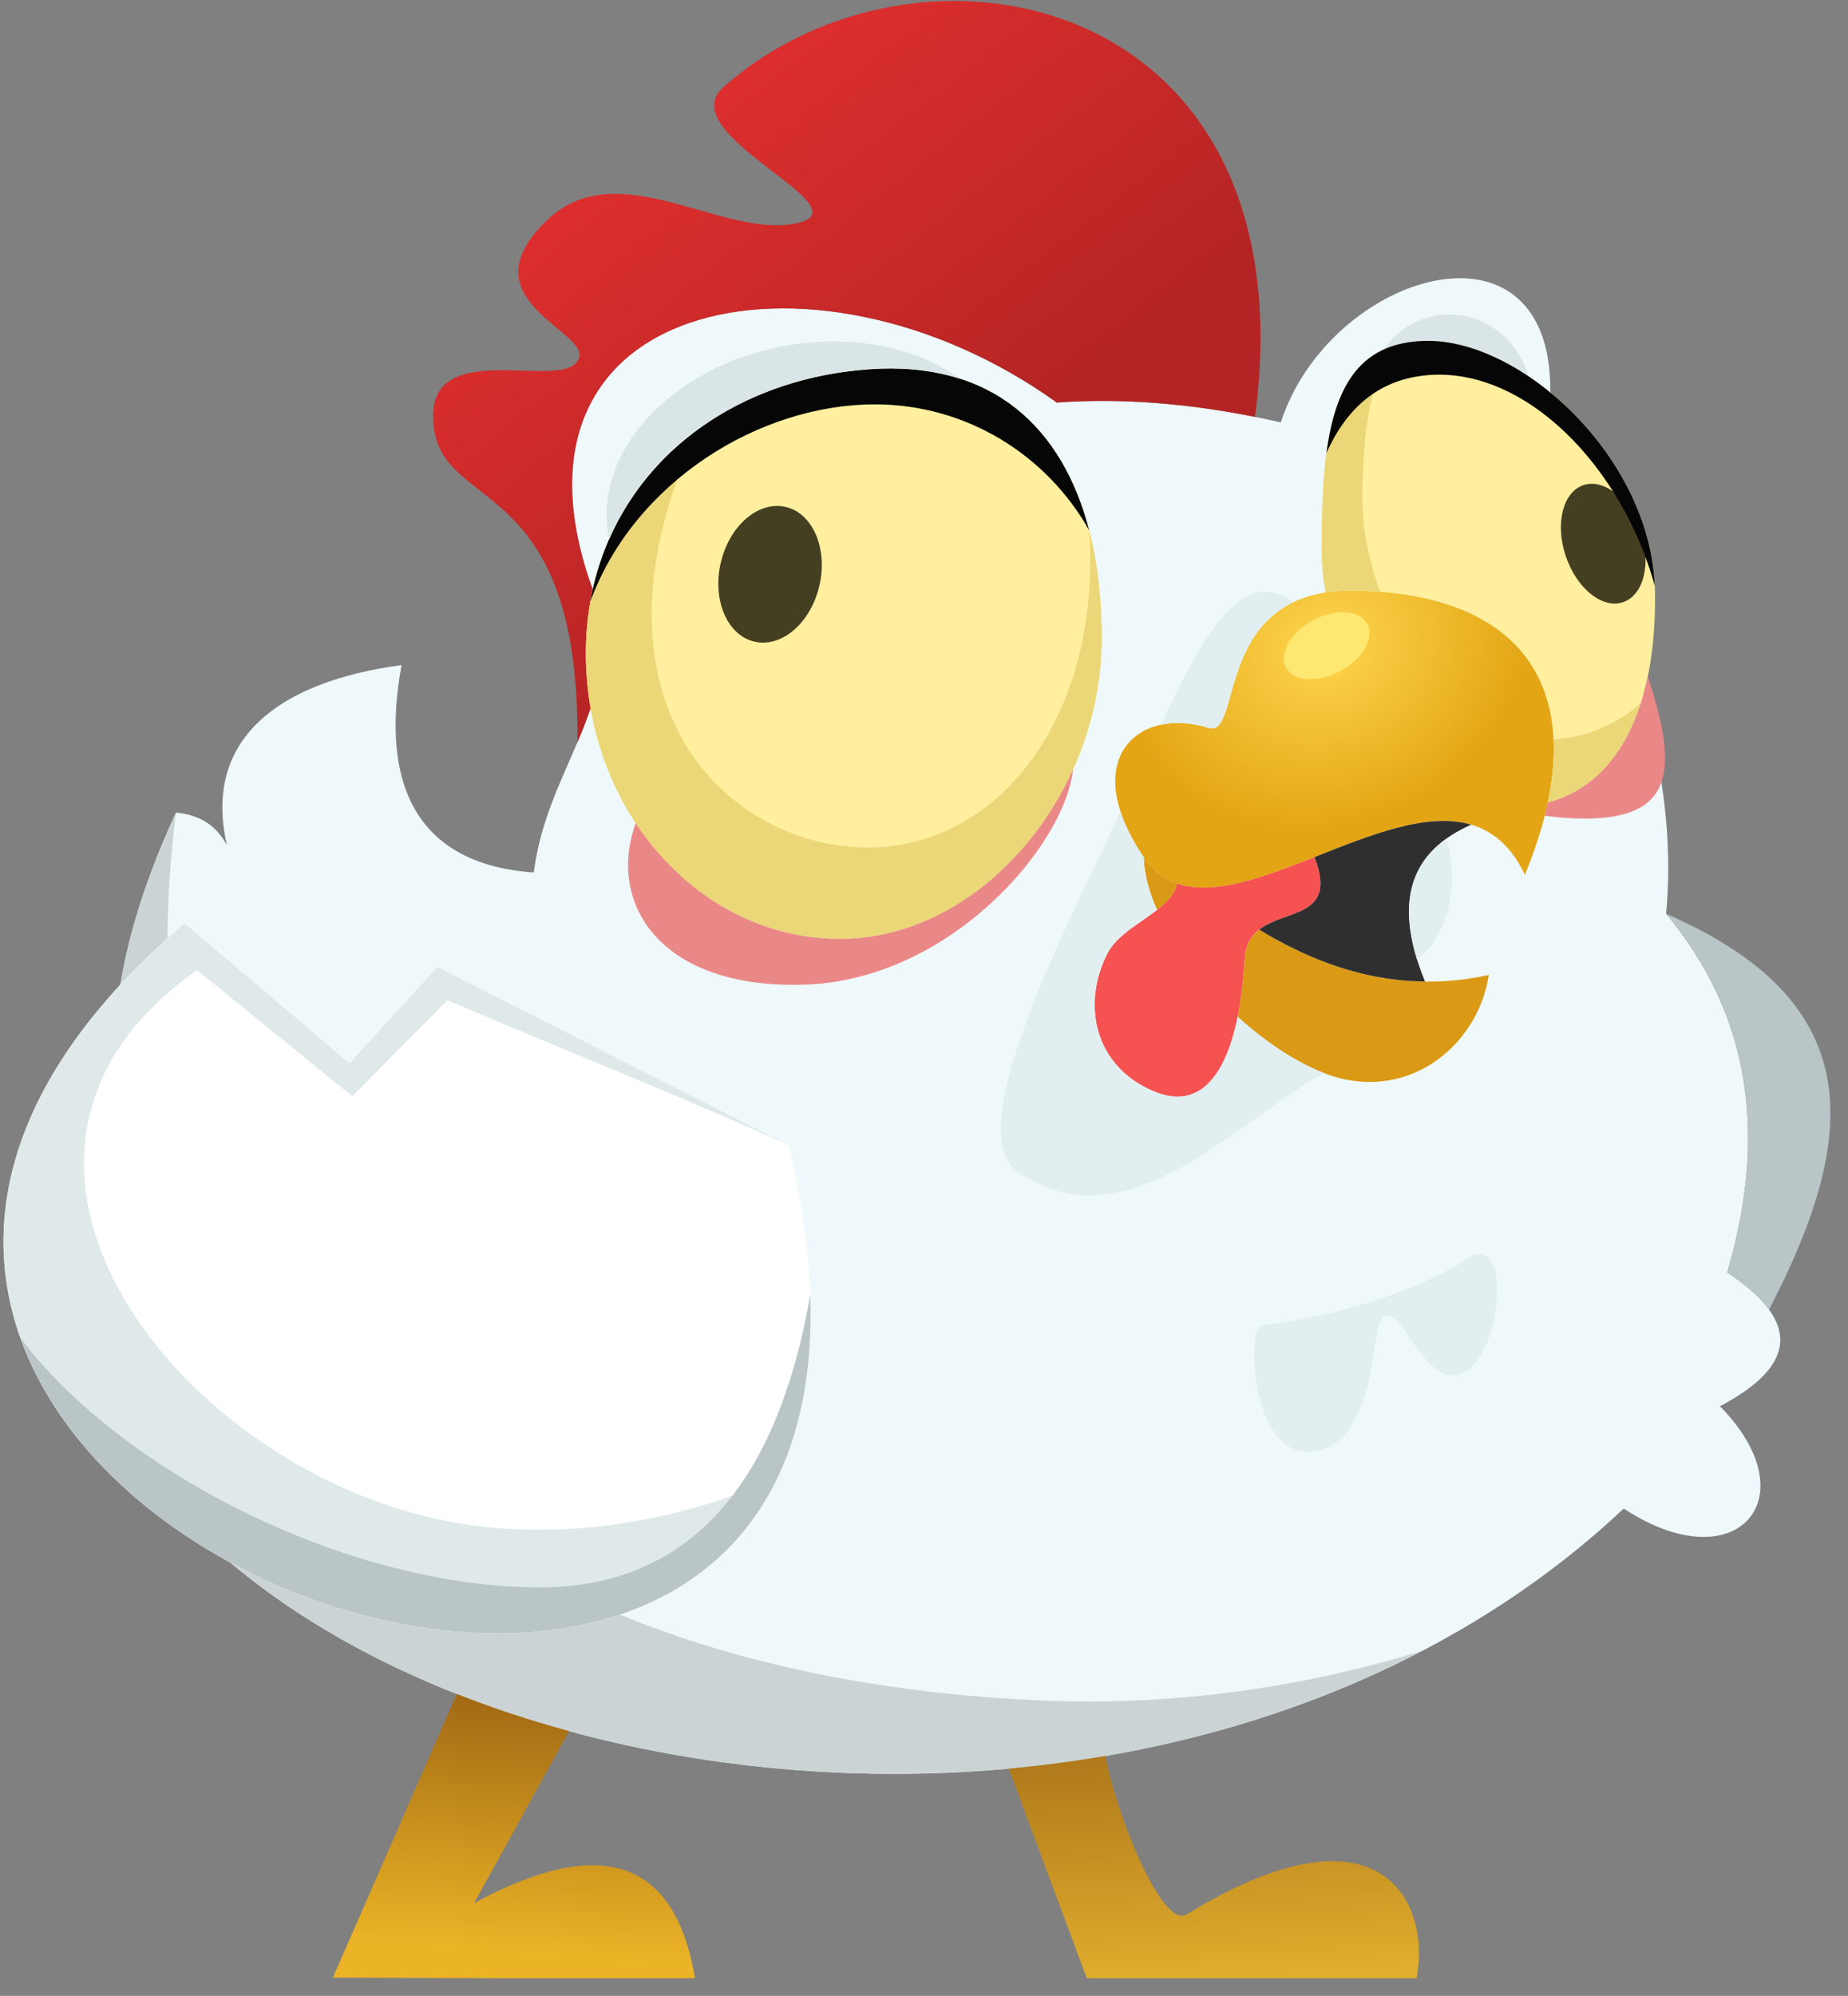 <svg width="88" height="95" viewBox="0 0 88 95" fill="none" xmlns="http://www.w3.org/2000/svg">
<rect x="0" y="0" width="88" height="95" fill="#808080" stroke="none"/>
<g clip-path="url(#clip0_20273_47971)">
<path fill-rule="evenodd" clip-rule="evenodd" d="M19.122 31.657C18.087 37.309 19.82 41.138 25.419 41.528C26.028 36.676 29.384 33.852 28.569 28.948C22.485 14.179 38.68 10.799 50.323 19.161C53.841 18.909 57.4 19.287 60.989 20.106C63.31 12.984 73.865 9.768 73.824 18.599C75.662 26.898 80.171 34.649 79.338 43.494C83.106 48.014 84.296 53.612 82.248 60.567C85.692 62.84 85.651 64.965 81.901 66.933C86.207 71.292 82.697 75.342 77.322 71.804C49.237 98.192 -10.696 79.847 5.582 47.874C5.908 45.286 6.691 42.335 8.381 38.676C9.627 38.795 10.351 39.388 10.804 40.224C9.649 35.189 13.259 32.439 19.122 31.657Z" fill="#EFF8FA"/>
<path fill-rule="evenodd" clip-rule="evenodd" d="M67.717 78.575C48.953 88.363 23.706 85.135 10.941 74.35C16.793 77.534 23.942 78.714 29.51 76.85C35.217 79.197 41.894 80.579 49.351 80.928C55.713 81.226 61.927 80.365 67.717 78.575ZM5.727 46.885C6.118 44.537 6.902 41.877 8.381 38.676C8.117 40.744 7.985 42.743 7.975 44.672C7.16 45.412 6.405 46.15 5.727 46.885Z" fill="#CBD3D4"/>
<path fill-rule="evenodd" clip-rule="evenodd" d="M37.778 10.657C41.626 9.987 31.874 6.437 34.446 4.152C43.759 -4.121 62.44 -0.379 59.762 19.843C56.588 19.209 53.439 18.938 50.323 19.161C38.68 10.799 22.484 14.179 28.569 28.948C28.981 31.429 28.326 33.377 27.499 35.325C27.613 22.012 20.547 24.627 20.626 19.732C20.681 16.276 26.223 18.372 27.373 17.33C28.922 15.927 21.864 14.556 26.005 10.516C29.341 7.262 34.241 11.273 37.778 10.657Z" fill="url(#paint0_linear_20273_47971)"/>
<path fill-rule="evenodd" clip-rule="evenodd" d="M41.397 17.575C49.186 17.025 52.465 22.841 52.465 30.354C52.465 37.867 46.679 44.691 39.997 44.691C33.315 44.691 27.898 38.601 27.898 31.088C27.898 23.575 33.609 18.126 41.397 17.575Z" fill="#FFEF9E"/>
<path fill-rule="evenodd" clip-rule="evenodd" d="M51.865 25.241C52.271 26.8 52.465 28.527 52.465 30.354C52.465 37.867 46.679 44.691 39.997 44.691C33.315 44.691 27.898 38.601 27.898 31.088C27.898 26.658 29.884 22.946 33.11 20.533C32.831 21.23 32.544 21.992 32.246 22.827C28.209 34.166 34.995 40.34 41.322 40.34C47.649 40.34 52.467 33.998 51.865 25.241Z" fill="#EBD778"/>
<path fill-rule="evenodd" clip-rule="evenodd" d="M41.397 17.575C47.292 17.159 50.603 20.389 51.865 25.241C49.848 21.662 46.032 19.247 41.656 19.247C36.202 19.247 30.221 22.897 28.112 28.625C29.216 22.407 34.489 18.064 41.397 17.575Z" fill="#070606"/>
<path fill-rule="evenodd" clip-rule="evenodd" d="M37.238 16.489C40.5 15.862 43.619 16.517 45.725 18.031C44.474 17.627 43.036 17.459 41.397 17.575C35.649 17.982 31.034 21.056 29.01 25.658C29.002 25.622 28.994 25.586 28.987 25.55C28.214 21.57 31.908 17.513 37.238 16.489Z" fill="#DAE5E7"/>
<path d="M35.938 30.544C37.237 30.837 38.617 29.637 39.021 27.865C39.425 26.093 38.699 24.419 37.401 24.126C36.102 23.833 34.721 25.033 34.318 26.805C33.914 28.578 34.64 30.252 35.938 30.544Z" fill="#443F21"/>
<path fill-rule="evenodd" clip-rule="evenodd" d="M30.273 39.183L30.273 39.184C28.907 42.906 31.332 47.08 38.292 46.868C45.251 46.656 50.709 40.232 51.093 36.636L51.093 36.635C48.991 41.284 44.718 44.691 39.997 44.691C36.012 44.691 32.478 42.525 30.273 39.183Z" fill="#EA8888"/>
<path fill-rule="evenodd" clip-rule="evenodd" d="M57.549 34.646C59.194 35.161 57.724 28.079 64.382 28.11C72.233 28.146 76.313 32.619 72.615 41.639C69.001 34.058 58.135 46.232 54.465 40.805C51.308 36.136 54.208 33.6 57.549 34.646Z" fill="url(#paint1_radial_20273_47971)"/>
<path fill-rule="evenodd" clip-rule="evenodd" d="M56.052 42.056L56.053 42.054C57.796 42.652 60.159 41.758 62.593 40.796L62.593 40.796C64.06 44.563 59.433 42.686 59.269 45.656C59.029 49.996 57.756 53.144 54.923 51.938C52.09 50.732 51.504 47.784 52.738 45.376C53.436 44.013 55.755 43.407 56.052 42.056Z" fill="#F65251"/>
<path fill-rule="evenodd" clip-rule="evenodd" d="M59.962 44.249C62.954 46.07 66.616 47.347 70.895 46.406C70.375 49.844 66.915 52.597 63.02 51.066C61.66 50.532 60.23 49.572 58.938 48.397C59.106 47.57 59.214 46.644 59.269 45.656C59.307 44.973 59.581 44.547 59.962 44.249ZM55.096 43.31C54.708 42.436 54.481 41.583 54.466 40.805C54.901 41.449 55.438 41.845 56.053 42.055L56.052 42.056C55.944 42.549 55.566 42.943 55.096 43.31Z" fill="#DA9A15"/>
<path fill-rule="evenodd" clip-rule="evenodd" d="M70.055 39.253C67.321 40.465 66.229 42.721 67.858 46.722H67.85L67.025 46.686C64.369 46.485 62.009 45.495 59.963 44.249C61.24 43.251 63.723 43.697 62.594 40.796L62.594 40.796C65.233 39.754 67.955 38.633 70.055 39.253Z" fill="#2F2F2F"/>
<path fill-rule="evenodd" clip-rule="evenodd" d="M84.241 62.334L84.241 62.334C88.541 54.057 88.999 47.696 79.338 43.494C83.106 48.014 84.296 53.612 82.248 60.567C83.156 61.166 83.821 61.755 84.241 62.334Z" fill="#B9C5C7"/>
<path fill-rule="evenodd" clip-rule="evenodd" d="M68.01 16.224C72.531 16.224 78.693 21.848 78.807 28.131C78.906 33.565 77.116 37.292 73.704 38.2C75.129 31.481 71.162 28.141 64.382 28.11C63.925 28.108 63.508 28.14 63.124 28.2C63.002 27.502 62.935 26.803 62.935 26.117C62.935 20.401 63.487 16.224 68.01 16.224Z" fill="#FFEF9E"/>
<path fill-rule="evenodd" clip-rule="evenodd" d="M78.13 33.48C77.329 35.97 75.832 37.634 73.704 38.2C73.936 37.108 74.024 36.105 73.981 35.191C75.513 35.116 76.934 34.497 78.13 33.48ZM65.724 28.163C65.29 28.13 64.843 28.112 64.382 28.11C63.925 28.108 63.508 28.14 63.124 28.2C63.002 27.502 62.935 26.803 62.935 26.117C62.935 21.215 63.342 17.445 66.309 16.47C65.254 18.124 64.875 20.632 64.875 23.703C64.875 25.216 65.185 26.741 65.724 28.163Z" fill="#EBD778"/>
<path fill-rule="evenodd" clip-rule="evenodd" d="M69.024 14.968C70.789 14.968 72.283 16.205 72.79 17.913C71.204 16.848 69.516 16.224 68.009 16.224C67.168 16.224 66.464 16.368 65.876 16.64C66.597 15.624 67.739 14.968 69.024 14.968Z" fill="#DAE5E7"/>
<path d="M77.284 28.664C78.269 28.336 78.647 26.822 78.128 25.282C77.608 23.743 76.389 22.762 75.404 23.09C74.419 23.419 74.042 24.933 74.561 26.472C75.08 28.011 76.3 28.993 77.284 28.664Z" fill="#443F21"/>
<path d="M63.834 31.934C64.9 31.354 65.47 30.348 65.106 29.685C64.742 29.022 63.583 28.954 62.516 29.533C61.45 30.112 60.88 31.119 61.244 31.782C61.608 32.445 62.767 32.513 63.834 31.934Z" fill="#FFE872"/>
<path fill-rule="evenodd" clip-rule="evenodd" d="M60.077 63.087C64.533 62.524 68.051 61.139 70.153 59.746C71.929 59.125 71.455 64.02 69.96 65.158C68.037 66.622 66.872 62.27 65.914 62.612C65.219 62.86 65.707 68.503 62.65 69.076C59.593 69.648 59.313 63.183 60.077 63.087Z" fill="#E2EFF1"/>
<path fill-rule="evenodd" clip-rule="evenodd" d="M61.603 28.654V28.654C58.138 30.297 58.91 35.073 57.548 34.646C56.741 34.393 55.96 34.35 55.284 34.495C57.48 29.832 59.197 26.964 61.603 28.654ZM58.937 48.397C60.229 49.572 61.658 50.532 63.019 51.066C58.432 53.767 53.509 59.24 48.478 55.789C46.14 54.185 49.22 47.217 52.495 40.464C52.795 39.847 53.083 39.239 53.362 38.643C53.577 39.3 53.935 40.022 54.465 40.805C54.522 40.89 54.581 40.977 54.465 40.805C54.48 41.583 54.707 42.436 55.095 43.31C54.277 43.95 53.18 44.51 52.737 45.376C51.503 47.784 52.089 50.732 54.922 51.938C57.11 52.868 58.366 51.203 58.937 48.397Z" fill="#E2EFF1"/>
<path fill-rule="evenodd" clip-rule="evenodd" d="M8.792 43.939L16.636 50.619C18.035 49.088 19.434 47.556 20.833 46.025C26.406 48.853 31.98 51.683 37.554 54.511C48.041 98.157 -24.003 71.963 8.792 43.939Z" fill="white"/>
<path fill-rule="evenodd" clip-rule="evenodd" d="M8.792 43.939L16.636 50.619C18.035 49.088 19.433 47.556 20.832 46.025L37.429 54.448C33.054 52.445 27.189 50.109 21.3 47.608L16.778 52.183L9.384 46.173C-3.519 55.216 9.122 70.864 22.572 72.613C27.633 73.272 32.854 72.219 37.031 70.325C27.735 89.755 -18.777 67.497 8.792 43.939Z" fill="#DFE9EA"/>
<path fill-rule="evenodd" clip-rule="evenodd" d="M21.752 80.631L21.752 80.63C23.46 81.304 25.247 81.89 27.089 82.392L27.093 82.399C25.587 85.127 24.081 87.856 22.575 90.584C28.655 87.297 32.158 88.512 33.101 94.195C27.351 94.173 21.602 94.151 15.852 94.128C17.818 89.629 19.785 85.13 21.752 80.631Z" fill="url(#paint2_linear_20273_47971)"/>
<path fill-rule="evenodd" clip-rule="evenodd" d="M48.037 84.187L48.038 84.182C49.573 84.042 51.106 83.84 52.63 83.578L52.639 83.583C53.142 86.335 55.345 91.833 56.5 91.124C65.653 85.5 68.187 90.448 67.448 94.209C62.231 94.234 57.015 94.259 51.798 94.284C50.545 90.918 49.291 87.552 48.037 84.187Z" fill="url(#paint3_linear_20273_47971)"/>
<path fill-rule="evenodd" clip-rule="evenodd" d="M38.583 61.623C39.447 86.045 6.597 79.362 0.982 63.699C5.945 70.249 16.839 75.596 25.782 75.554C34.055 75.515 37.34 68.809 38.583 61.623Z" fill="#B9C5C7"/>
<path fill-rule="evenodd" clip-rule="evenodd" d="M68.01 16.224C72.472 16.224 78.531 21.701 78.799 27.883C77.233 22.224 72.668 17.488 68.021 17.854C65.599 18.045 64.094 19.489 63.164 21.559C63.6 18.313 64.812 16.224 68.01 16.224Z" fill="#070606"/>
<path fill-rule="evenodd" clip-rule="evenodd" d="M78.467 32.197C79.982 36.77 79.624 38.964 75.437 38.964C74.843 38.964 74.21 38.916 73.56 38.825C73.614 38.612 73.662 38.403 73.705 38.197L73.705 38.2C76.18 37.542 77.801 35.399 78.467 32.197Z" fill="#EA8888"/>
<path fill-rule="evenodd" clip-rule="evenodd" d="M68.887 39.907C69.526 42.197 68.918 44.638 67.475 45.66C66.623 42.895 67.245 41.077 68.887 39.907Z" fill="#E2EFF1"/>
</g>
<defs>
<linearGradient id="paint0_linear_20273_47971" x1="34.446" y1="4.152" x2="47.489" y2="20.931" gradientUnits="userSpaceOnUse">
<stop stop-color="#DD2E2E"/>
<stop offset="1" stop-color="#B52424"/>
</linearGradient>
<radialGradient id="paint1_radial_20273_47971" cx="0" cy="0" r="1" gradientUnits="userSpaceOnUse" gradientTransform="translate(63.129 30.792) rotate(65.907) scale(8.472 9.953)">
<stop stop-color="#FFD64F"/>
<stop offset="1" stop-color="#E3A514"/>
</radialGradient>
<linearGradient id="paint2_linear_20273_47971" x1="23.041" y1="92.721" x2="23.984" y2="78.81" gradientUnits="userSpaceOnUse">
<stop stop-color="#EBB326"/>
<stop offset="1" stop-color="#965D11"/>
</linearGradient>
<linearGradient id="paint3_linear_20273_47971" x1="51.798" y1="94.284" x2="50.946" y2="78.062" gradientUnits="userSpaceOnUse">
<stop stop-color="#E0AD2D"/>
<stop offset="1" stop-color="#965D11"/>
</linearGradient>
<clipPath id="clip0_20273_47971">
<rect width="87.039" height="94.16" fill="white" transform="translate(0.12)"/>
</clipPath>
</defs>
</svg>
